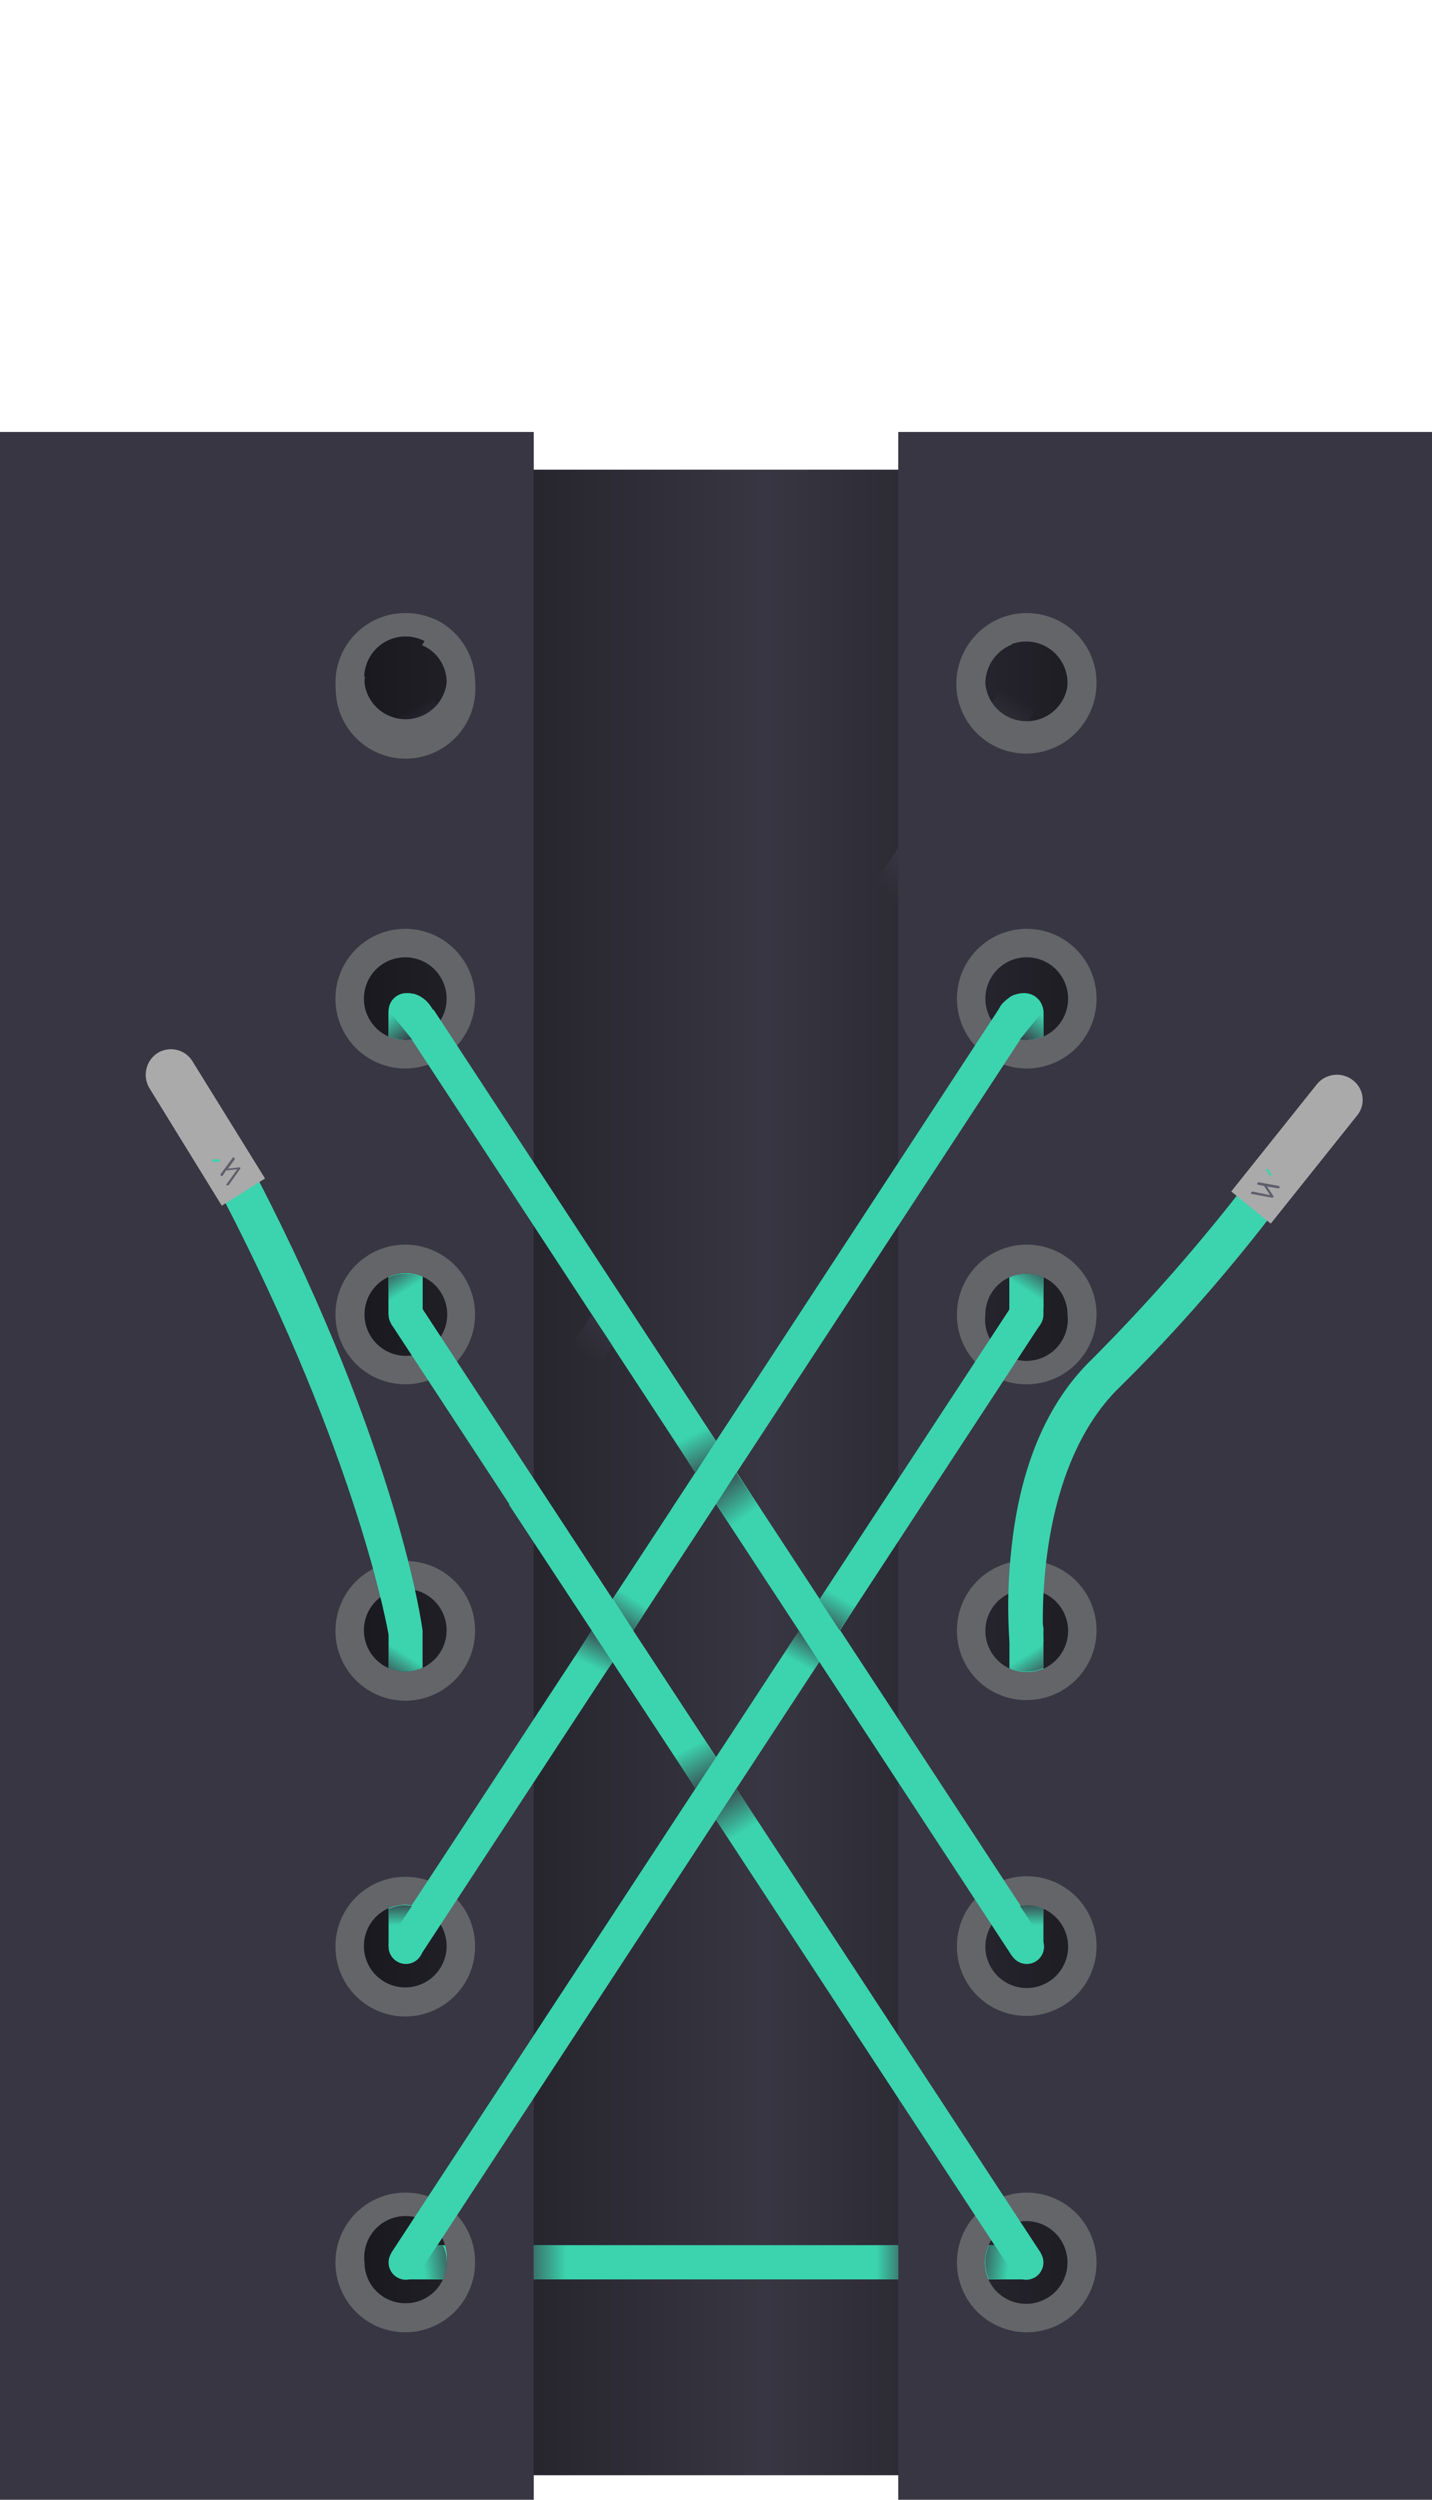 <svg xmlns="http://www.w3.org/2000/svg" xmlns:xlink="http://www.w3.org/1999/xlink" viewBox="0 0 231.8 404.5"><defs><linearGradient id="a" x1="2.86" y1="238.28" x2="231.12" y2="238.28" gradientUnits="userSpaceOnUse"><stop offset="0"/><stop offset="0.53" stop-color="#383642"/><stop offset="1"/></linearGradient><linearGradient id="b" x1="65.66" y1="366.08" x2="166.14" y2="366.08" gradientUnits="userSpaceOnUse"><stop offset="0" stop-color="#3bd4ae"/><stop offset="1" stop-color="#3bd4ae"/></linearGradient><linearGradient id="c" x1="148.65" y1="366.09" x2="141.84" y2="366.09" gradientUnits="userSpaceOnUse"><stop offset="0" stop-color="#383642"/><stop offset="1" stop-color="#383642" stop-opacity="0"/></linearGradient><linearGradient id="d" x1="83.02" y1="366.07" x2="91.65" y2="366.07" xlink:href="#c"/><linearGradient id="e" x1="74.38" y1="365.66" x2="68.52" y2="366.45" xlink:href="#c"/><linearGradient id="f" x1="-5795.36" y1="365.66" x2="-5801.22" y2="366.45" gradientTransform="matrix(-1, 0, 0, 1, -5637.94, 0)" xlink:href="#c"/><linearGradient id="g" x1="167.04" y1="307.57" x2="167.04" y2="311.58" xlink:href="#c"/><linearGradient id="h" x1="-5971.95" y1="307.55" x2="-5971.95" y2="311.56" gradientTransform="matrix(-1, 0, 0, 1, -5907.17, 0)" xlink:href="#c"/><linearGradient id="i" x1="116.17" y1="289.45" x2="120.42" y2="296.38" xlink:href="#c"/><linearGradient id="j" x1="115.46" y1="289.87" x2="111.62" y2="282.75" xlink:href="#c"/><linearGradient id="k" x1="98.23" y1="263.85" x2="95.5" y2="269.47" xlink:href="#c"/><linearGradient id="l" x1="98.98" y1="264.23" x2="102.54" y2="258.65" xlink:href="#c"/><linearGradient id="m" x1="62.97" y1="272" x2="65.69" y2="267.75" xlink:href="#c"/><linearGradient id="n" x1="-5881.58" y1="272.03" x2="-5878.86" y2="267.77" gradientTransform="matrix(-1, 0, 0, 1, -5712.75, 0)" xlink:href="#c"/><linearGradient id="o" x1="-5950.24" y1="-1713.46" x2="-5947.52" y2="-1717.72" gradientTransform="translate(-5781.4 -1508.9) rotate(180)" xlink:href="#c"/><linearGradient id="p" x1="131.63" y1="-1713.44" x2="134.35" y2="-1717.7" gradientTransform="matrix(1, 0, 0, -1, -68.66, -1508.87)" xlink:href="#c"/><linearGradient id="q" x1="132.04" y1="263.87" x2="129.21" y2="269.07" xlink:href="#c"/><linearGradient id="r" x1="132.66" y1="264.41" x2="136.14" y2="258.51" xlink:href="#c"/><linearGradient id="s" x1="115.7" y1="238.51" x2="120.69" y2="245.41" gradientUnits="userSpaceOnUse"><stop offset="0" stop-color="#383642"/><stop offset="0.69" stop-color="#383642" stop-opacity="0.31"/><stop offset="1" stop-color="#383642" stop-opacity="0"/></linearGradient><linearGradient id="t" x1="115.72" y1="239.43" x2="111.96" y2="232.2" xlink:href="#c"/><linearGradient id="u" x1="99.64" y1="212.05" x2="94.76" y2="219.42" xlink:href="#c"/><linearGradient id="v" x1="65.66" y1="169.13" x2="62.45" y2="164.74" xlink:href="#c"/><linearGradient id="w" x1="-5781.75" y1="169.13" x2="-5784.97" y2="164.74" gradientTransform="matrix(-1, 0, 0, 1, -5615.62, 0)" xlink:href="#c"/><linearGradient id="x" x1="148.09" y1="140.22" x2="143.59" y2="144.81" xlink:href="#c"/><linearGradient id="y" x1="160.92" y1="119.79" x2="164.8" y2="112.88" xlink:href="#c"/><linearGradient id="z" x1="70.64" y1="120.76" x2="66.9" y2="114.47" xlink:href="#c"/></defs><title>style--theCrossStichArtboard 1 copy</title><g style="isolation:isolate"><rect x="6.1" y="76" width="219.5" height="324.53" style="fill:url(#a)"/><path d="M165.7,215.6h.3a2.9,2.9,0,0,0,2.9-3V163.5h-5.5v51.2A4.3,4.3,0,0,0,165.7,215.6Z" style="fill:#3bd4ae"/><path d="M66.1,215.6h-.3a2.9,2.9,0,0,1-2.9-3V163.5h5.5v51.2A4.3,4.3,0,0,1,66.1,215.6Z" style="fill:#3bd4ae"/><path d="M66.1,160.7h-.3a2.9,2.9,0,0,0-2.9,2.9v49.1h5.5V161.5A4.2,4.2,0,0,0,66.1,160.7Z" style="fill:#3bd4ae"/><path d="M165.8,160.7a4.3,4.3,0,0,0-2.4.7v52l5.5-1.7V163.8A3.1,3.1,0,0,0,165.8,160.7Z" style="fill:#3bd4ae"/><rect x="62.9" y="263.8" width="5.5" height="51.12" style="fill:#3bd4ae"/><rect x="163.4" y="263.8" width="5.5" height="51.12" style="fill:#3bd4ae"/><rect x="65.7" y="363.3" width="100.5" height="5.54" style="fill:url(#b)"/><path d="M0,69.9V406.7H86.4V69.9ZM65.7,372.7a6.6,6.6,0,0,1-6.7-6.6,6.7,6.7,0,1,1,13.3,0A6.6,6.6,0,0,1,65.7,372.7Zm0-51.1a6.7,6.7,0,1,1,6.6-6.6A6.7,6.7,0,0,1,65.7,321.6Zm0-51.1a6.7,6.7,0,1,1,6.6-6.7A6.7,6.7,0,0,1,65.7,270.5Zm0-51.1a6.7,6.7,0,0,1-6.7-6.7,6.7,6.7,0,1,1,6.7,6.7Zm0-51.1a6.7,6.7,0,1,1,6.6-6.7A6.7,6.7,0,0,1,65.7,168.3Zm0-51.2a6.6,6.6,0,0,1-6.7-6.6,6.7,6.7,0,1,1,13.3,0A6.6,6.6,0,0,1,65.7,117.1Z" style="fill:#383642"/><path d="M65.7,354.8a11.3,11.3,0,1,0,11.2,11.3A11.2,11.2,0,0,0,65.7,354.8Zm0,17.9a6.6,6.6,0,0,1-6.7-6.6,6.7,6.7,0,1,1,13.3,0A6.6,6.6,0,0,1,65.7,372.7Z" style="fill:#636569"/><path d="M65.7,303.7A11.3,11.3,0,1,0,76.9,315,11.2,11.2,0,0,0,65.7,303.7Zm0,17.9a6.7,6.7,0,1,1,6.6-6.6A6.7,6.7,0,0,1,65.7,321.6Z" style="fill:#636569"/><path d="M65.7,252.6a11.3,11.3,0,1,0,11.2,11.2A11.2,11.2,0,0,0,65.7,252.6Zm0,17.9a6.7,6.7,0,1,1,6.6-6.7A6.7,6.7,0,0,1,65.7,270.5Z" style="fill:#636569"/><path d="M65.7,201.4a11.3,11.3,0,1,0,11.2,11.3A11.3,11.3,0,0,0,65.7,201.4Zm0,18a6.7,6.7,0,0,1-6.7-6.7,6.7,6.7,0,1,1,6.7,6.7Z" style="fill:#636569"/><path d="M65.7,150.3a11.3,11.3,0,1,0,11.2,11.3A11.3,11.3,0,0,0,65.7,150.3Zm0,18a6.7,6.7,0,1,1,6.6-6.7A6.7,6.7,0,0,1,65.7,168.3Z" style="fill:#636569"/><path d="M65.7,99.2a11.3,11.3,0,1,0,11.2,11.3A11.2,11.2,0,0,0,65.7,99.2Zm0,17.9a6.6,6.6,0,0,1-6.7-6.6,6.7,6.7,0,1,1,13.3,0A6.6,6.6,0,0,1,65.7,117.1Z" style="fill:#636569"/><path d="M231.8,406.7V69.9H145.4V406.7ZM166.1,103.8a6.7,6.7,0,0,1,6.7,6.7,6.7,6.7,0,1,1-6.7-6.7Zm0,51.1a6.7,6.7,0,1,1-6.6,6.7A6.7,6.7,0,0,1,166.1,154.9Zm0,51.2a6.6,6.6,0,0,1,6.7,6.6,6.7,6.7,0,1,1-13.3,0A6.6,6.6,0,0,1,166.1,206.1Zm0,51.1a6.7,6.7,0,1,1-6.6,6.6A6.7,6.7,0,0,1,166.1,257.2Zm0,51.1a6.7,6.7,0,1,1-6.6,6.7A6.7,6.7,0,0,1,166.1,308.3Zm0,51.1a6.7,6.7,0,0,1,6.7,6.7,6.7,6.7,0,1,1-6.7-6.7Z" style="fill:#383642"/><path d="M166.1,121.8a11.3,11.3,0,1,0-11.2-11.3A11.3,11.3,0,0,0,166.1,121.8Zm0-18a6.7,6.7,0,0,1,6.7,6.7,6.7,6.7,0,1,1-6.7-6.7Z" style="fill:#636569"/><path d="M166.1,172.9a11.3,11.3,0,1,0-11.2-11.3A11.3,11.3,0,0,0,166.1,172.9Zm0-18a6.7,6.7,0,1,1-6.6,6.7A6.7,6.7,0,0,1,166.1,154.9Z" style="fill:#636569"/><path d="M166.1,224a11.3,11.3,0,1,0-11.2-11.3A11.2,11.2,0,0,0,166.1,224Zm0-17.9a6.6,6.6,0,0,1,6.7,6.6,6.7,6.7,0,1,1-13.3,0A6.6,6.6,0,0,1,166.1,206.1Z" style="fill:#636569"/><path d="M166.1,275.1a11.3,11.3,0,1,0-11.2-11.3A11.2,11.2,0,0,0,166.1,275.1Zm0-17.9a6.7,6.7,0,1,1-6.6,6.6A6.7,6.7,0,0,1,166.1,257.2Z" style="fill:#636569"/><path d="M166.1,326.2A11.3,11.3,0,1,0,154.9,315,11.2,11.2,0,0,0,166.1,326.2Zm0-17.9a6.7,6.7,0,1,1-6.6,6.7A6.7,6.7,0,0,1,166.1,308.3Z" style="fill:#636569"/><path d="M166.1,377.4a11.3,11.3,0,1,0-11.2-11.3A11.3,11.3,0,0,0,166.1,377.4Zm0-18a6.7,6.7,0,0,1,6.7,6.7,6.7,6.7,0,1,1-6.7-6.7Z" style="fill:#636569"/><polygon points="68 367.6 63.3 364.6 164.3 210.5 168.4 214.3 68 367.6" style="fill:#3bd4ae"/><polygon points="163.8 367.6 115.9 294.5 119.2 289.4 168.5 364.6 163.8 367.6" style="fill:#3bd4ae"/><polygon points="112.6 289.4 63.3 214.2 68 211.2 115.9 284.3 112.6 289.4" style="fill:#3bd4ae"/><path d="M164.1,161a6.4,6.4,0,0,0-2.1,1.7l-.4.7h0l-41.3,63.1-57,86.9,4.7,3.1L168.5,163.1Z" style="fill:#3bd4ae"/><path d="M70.2,163.4h-.1l-.4-.6a4.8,4.8,0,0,0-2.8-2l-3.6,2.3L163.8,316.5l4.7-3.1Z" style="fill:#3bd4ae"/><path d="M62.9,263.8a2.4,2.4,0,0,1,.4-1.5l3.8.8-.7,1.8Z" style="fill:#3bd4ae"/><path d="M168.5,262.4a2,2,0,0,1,.4,1.4c0,1.1-3.5.6-3.5.6l-.2-1.7Z" style="fill:#3bd4ae"/><circle cx="65.7" cy="315" r="2.8" style="fill:#3bd4ae"/><circle cx="166.2" cy="315" r="2.8" style="fill:#3bd4ae"/><circle cx="65.7" cy="366.1" r="2.8" style="fill:#3bd4ae"/><circle cx="166.1" cy="366.1" r="2.8" style="fill:#3bd4ae"/><polygon points="112.6 289.4 82.4 243.5 85.7 238.3 115.9 284.3 112.6 289.4" style="fill:#3bd4ae"/><polygon points="120.5 226.2 124.2 230.6 112.1 249.1 108.7 244.2 120.5 226.2" style="fill:#3bd4ae"/><rect x="139.5" y="363.3" width="5.9" height="5.53" style="mix-blend-mode:multiply;fill:url(#c)"/><rect x="86.4" y="363.3" width="5.2" height="5.55" style="mix-blend-mode:multiply;fill:url(#d)"/><path d="M68,367.5v1.3h3.7a6,6,0,0,0,.6-2.7,6.4,6.4,0,0,0-.6-2.8h-.9Z" style="mix-blend-mode:multiply;fill:url(#e)"/><path d="M163.8,367.5v1.3h-3.7a6,6,0,0,1-.6-2.7,6.4,6.4,0,0,1,.6-2.8h.9Z" style="mix-blend-mode:multiply;fill:url(#f)"/><path d="M165.1,308.4l3.8,5.7v-5.2a6.4,6.4,0,0,0-2.8-.6Z" style="mix-blend-mode:multiply;fill:url(#g)"/><path d="M66.7,308.4l-3.8,5.7v-5.2a6.4,6.4,0,0,1,2.8-.6Z" style="mix-blend-mode:multiply;fill:url(#h)"/><polygon points="115.9 294.5 119.2 289.4 123.2 295.5 120.1 300.9 115.9 294.5" style="mix-blend-mode:multiply;fill:url(#i)"/><polygon points="115.9 284.3 112.6 289.4 108.1 282.6 111.5 277.7 115.9 284.3" style="mix-blend-mode:multiply;fill:url(#j)"/><polygon points="95.8 263.9 99.1 268.9 96.7 272.6 92.1 269.5 95.8 263.9" style="mix-blend-mode:multiply;fill:url(#k)"/><polygon points="99.2 258.7 102.5 263.8 106.1 258.3 102.5 253.6 99.2 258.7" style="mix-blend-mode:multiply;fill:url(#l)"/><path d="M68.4,269.9v-4.2H62.9v4.2a6.4,6.4,0,0,0,2.8.6A6.3,6.3,0,0,0,68.4,269.9Z" style="mix-blend-mode:multiply;fill:url(#m)"/><path d="M163.4,269.9v-4.2h5.5v4.2a6.4,6.4,0,0,1-2.8.6A6.3,6.3,0,0,1,163.4,269.9Z" style="mix-blend-mode:multiply;fill:url(#n)"/><path d="M163.4,206.7v4.2h5.5v-4.2a6.4,6.4,0,0,0-2.8-.6A6.3,6.3,0,0,0,163.4,206.7Z" style="mix-blend-mode:multiply;fill:url(#o)"/><path d="M68.4,206.7v4.2H62.9v-4.2a6.4,6.4,0,0,1,2.8-.6A6.3,6.3,0,0,1,68.4,206.7Z" style="mix-blend-mode:multiply;fill:url(#p)"/><polygon points="129.3 263.8 132.6 268.9 130.1 272.8 125.7 269.3 129.3 263.8" style="mix-blend-mode:multiply;fill:url(#q)"/><polygon points="132.6 258.8 135.9 263.8 139.9 257.8 135.9 253.8 132.6 258.8" style="mix-blend-mode:multiply;fill:url(#r)"/><polygon points="115.9 243.4 119.2 238.3 122.8 243.8 119.6 248.9 115.9 243.4" style="mix-blend-mode:multiply;fill:url(#s)"/><polygon points="115.9 233.2 112.6 238.3 108.4 231.9 111.9 227.2 115.9 233.2" style="mix-blend-mode:multiply;fill:url(#t)"/><polygon points="95.8 212.7 99.2 217.8 94.8 224.5 90.7 220.5 95.8 212.7" style="mix-blend-mode:multiply;fill:url(#u)"/><path d="M66.7,168.2l-3.8-4.7v4.2a8.2,8.2,0,0,0,2.8.6Z" style="mix-blend-mode:multiply;fill:url(#v)"/><path d="M165.1,168.2l3.8-4.7v4.2a8.2,8.2,0,0,1-2.8.6Z" style="mix-blend-mode:multiply;fill:url(#w)"/><polygon points="145.4 137.2 145.4 147.3 142.2 152.1 139.9 145.5 145.4 137.2" style="mix-blend-mode:multiply;fill:url(#x)"/><polygon points="162.7 110.3 159.4 115.6 165 119.3 169.3 111.7 162.7 110.3" style="mix-blend-mode:multiply;fill:url(#y)"/><path d="M174.4,111h-1.6a6.7,6.7,0,0,1-13.3-.4,6.8,6.8,0,0,1,4.3-6.3,12.4,12.4,0,0,1-1.2-4.4,11.3,11.3,0,1,0,14.8,10.8A15.4,15.4,0,0,1,174.4,111Z" style="fill:#636569"/><polygon points="69.4 111.9 72.8 117.3 65.9 119.8 63.5 114.5 69.4 111.9" style="mix-blend-mode:multiply;fill:url(#z)"/><path d="M70.2,100.1a12.8,12.8,0,0,1-1.9,4.3,6.5,6.5,0,0,1,4,6.1,6.7,6.7,0,0,1-13.3,0,3.8,3.8,0,0,1,.1-1h-.6a12.9,12.9,0,0,1-4-.7,8.1,8.1,0,0,0-.1,1.6,11.3,11.3,0,1,0,22.5,0A11.4,11.4,0,0,0,70.2,100.1Z" style="fill:#636569"/><path d="M41.6,190.5c22.8,44,26.8,72.9,26.8,73.4l-5.5.6c-.1-.4-4.7-28.1-27-71Z" style="fill:#3bd4ae"/><path d="M167,265.9l1.9-.2c0-.3-2-27.1,12.2-41.1,15.8-15.5,27.7-31.8,28-32.5l-5.9-2.5a301.7,301.7,0,0,1-26.6,30.5c-8.9,8.7-11.9,21-12.9,30.7a84.4,84.4,0,0,0-.3,14.9Z" style="fill:#3bd4ae"/><path d="M25.5,170.4a4.1,4.1,0,0,1,5.7,1.4l11.7,18.9-7,4.4-11.7-19A4.2,4.2,0,0,1,25.5,170.4Z" style="fill:#aaa"/><path d="M219,174.8a4,4,0,0,1,.6,5.8L205.7,198l-6.4-5.2,13.9-17.4A4.2,4.2,0,0,1,219,174.8Z" style="fill:#aaa"/><path d="M37.7,187.3l-2,2.7a.4.4,0,0,0,.1.3H36l.6-.9h0l1.8-.2-1.7,2.4c-.1,0-.1.2,0,.2H37l1.9-2.7v-.2h-.2l-1.8.2,1.1-1.5v-.2h-.1C37.8,187.2,37.7,187.2,37.7,187.3Z" style="fill:#5f5e6c"/><path d="M35.5,187.7h.1c0,.1-.1.2-.2.3h-.9l-.2-.2a.2.2,0,0,1,.2-.2h1Z" style="fill:#3bd4ae"/><path d="M207,191.9l-3.3-.6-.2.2c0,.1,0,.2.1.2l1,.2h0l1,1.5-2.9-.6-.2.2c0,.1,0,.2.1.2l3.3.6c.1,0,.2,0,.2-.1h0c.1,0,.1-.1,0-.2l-1-1.5,1.8.3c.1,0,.2,0,.2-.1h0C207.2,192.1,207.1,192,207,191.9Z" style="fill:#5f5e6c"/><path d="M205.8,190.2h-.1c-.1.1-.2.1-.2,0l-.5-.8c-.1,0-.1-.2,0-.2h.3l.5.8Z" style="fill:#3bd4ae"/></g></svg>